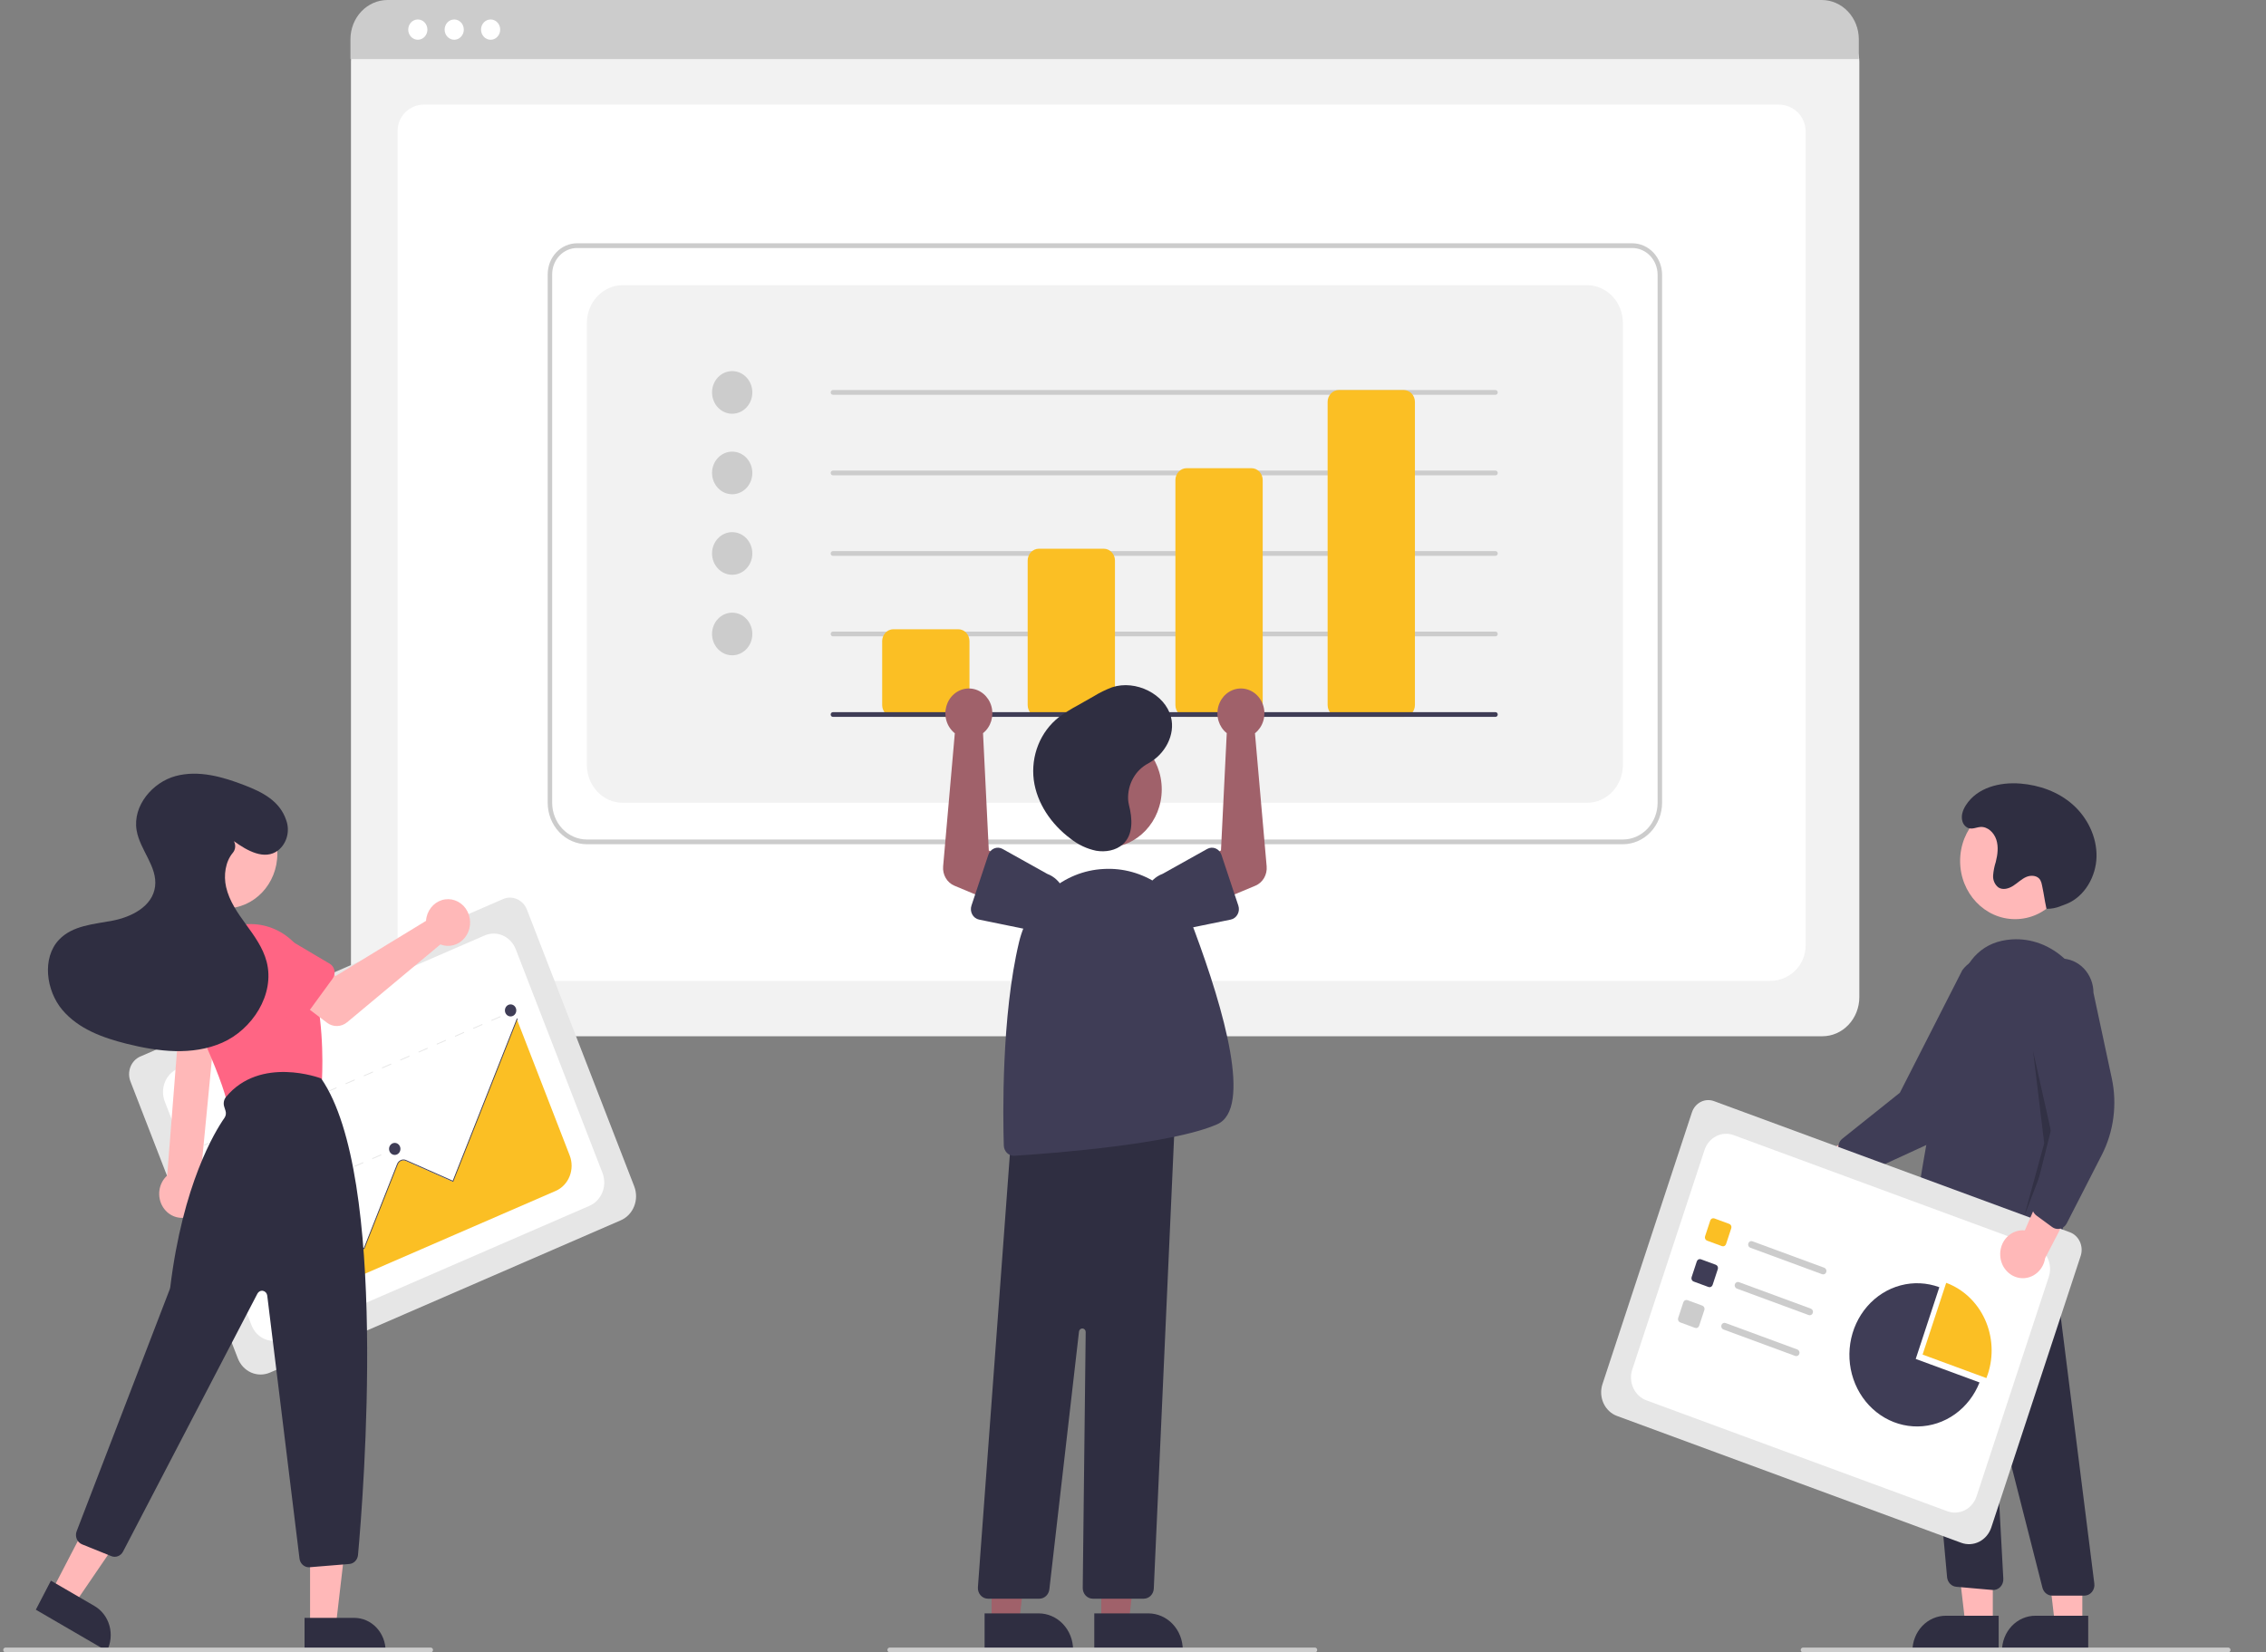 <svg width="351" height="256" viewBox="0 0 351 256" fill="none" xmlns="http://www.w3.org/2000/svg">
<rect x="0" y="0" width="351" height="256" fill="#808080" stroke="none"/>
<g clip-path="url(#clip0)">
<g clip-path="url(#clip1)">
<path d="M282.286 160.549H60.086C58.569 160.548 57.115 159.909 56.043 158.774C54.97 157.639 54.367 156.1 54.365 154.495V9.501C54.366 8.325 54.808 7.198 55.594 6.366C56.38 5.535 57.445 5.067 58.556 5.066H283.744C284.874 5.067 285.958 5.543 286.757 6.389C287.557 7.235 288.006 8.382 288.008 9.578V154.495C288.006 156.1 287.403 157.639 286.33 158.774C285.258 159.909 283.803 160.548 282.286 160.549V160.549Z" fill="#F2F2F2"/>
<path d="M274.181 151.975H67.096C64.06 151.975 61.591 149.528 61.591 146.52V20.257C61.591 18.026 63.421 16.211 65.67 16.211H275.539C277.826 16.211 279.686 18.056 279.686 20.324V146.52C279.686 149.528 277.216 151.975 274.181 151.975Z" fill="white"/>
<path d="M287.928 9.155H54.285V6.073C54.287 4.462 54.893 2.918 55.969 1.78C57.046 0.641 58.505 0.001 60.027 0H282.186C283.708 0.001 285.167 0.641 286.243 1.78C287.32 2.918 287.926 4.462 287.928 6.073V9.155Z" fill="#CCCCCC"/>
<path d="M64.72 6.158C65.54 6.158 66.205 5.455 66.205 4.587C66.205 3.719 65.54 3.015 64.72 3.015C63.899 3.015 63.234 3.719 63.234 4.587C63.234 5.455 63.899 6.158 64.72 6.158Z" fill="white"/>
<path d="M70.357 6.158C71.177 6.158 71.843 5.455 71.843 4.587C71.843 3.719 71.177 3.015 70.357 3.015C69.537 3.015 68.872 3.719 68.872 4.587C68.872 5.455 69.537 6.158 70.357 6.158Z" fill="white"/>
<path d="M75.995 6.158C76.815 6.158 77.48 5.455 77.48 4.587C77.48 3.719 76.815 3.015 75.995 3.015C75.175 3.015 74.51 3.719 74.51 4.587C74.51 5.455 75.175 6.158 75.995 6.158Z" fill="white"/>
<path d="M251.387 130.799H90.905C89.296 130.797 87.754 130.12 86.617 128.916C85.479 127.713 84.839 126.08 84.837 124.378V42.496C84.839 41.223 85.317 40.002 86.168 39.102C87.019 38.202 88.172 37.695 89.375 37.694H252.844C254.066 37.695 255.238 38.21 256.103 39.124C256.967 40.039 257.453 41.279 257.455 42.573V124.378C257.453 126.08 256.813 127.713 255.675 128.916C254.538 130.12 252.996 130.797 251.387 130.799V130.799ZM89.375 38.428C88.356 38.429 87.379 38.858 86.658 39.62C85.937 40.383 85.532 41.417 85.531 42.496V124.378C85.532 125.886 86.099 127.331 87.107 128.398C88.114 129.464 89.48 130.064 90.905 130.065H251.387C252.812 130.064 254.178 129.464 255.185 128.398C256.193 127.331 256.76 125.886 256.761 124.378V42.573C256.76 41.474 256.347 40.42 255.613 39.643C254.878 38.866 253.883 38.429 252.844 38.428H89.375Z" fill="#CCCCCC"/>
<path d="M96.453 124.378H245.839C247.311 124.378 248.722 123.759 249.762 122.658C250.803 121.557 251.387 120.064 251.387 118.507V50.057C251.387 48.5 250.803 47.007 249.762 45.906C248.722 44.805 247.311 44.186 245.839 44.186H96.453C94.982 44.186 93.571 44.805 92.53 45.906C91.49 47.007 90.905 48.5 90.905 50.057V118.507C90.905 120.064 91.49 121.557 92.53 122.658C93.571 123.759 94.982 124.378 96.453 124.378Z" fill="#F2F2F2"/>
<path d="M113.415 64.101C115.139 64.101 116.536 62.622 116.536 60.798C116.536 58.975 115.139 57.496 113.415 57.496C111.692 57.496 110.295 58.975 110.295 60.798C110.295 62.622 111.692 64.101 113.415 64.101Z" fill="#CCCCCC"/>
<path d="M113.415 76.576C115.139 76.576 116.536 75.098 116.536 73.274C116.536 71.45 115.139 69.972 113.415 69.972C111.692 69.972 110.295 71.45 110.295 73.274C110.295 75.098 111.692 76.576 113.415 76.576Z" fill="#CCCCCC"/>
<path d="M113.415 89.052C115.139 89.052 116.536 87.574 116.536 85.75C116.536 83.926 115.139 82.447 113.415 82.447C111.692 82.447 110.295 83.926 110.295 85.75C110.295 87.574 111.692 89.052 113.415 89.052Z" fill="#CCCCCC"/>
<path d="M113.415 101.528C115.139 101.528 116.536 100.049 116.536 98.225C116.536 96.401 115.139 94.923 113.415 94.923C111.692 94.923 110.295 96.401 110.295 98.225C110.295 100.049 111.692 101.528 113.415 101.528Z" fill="#CCCCCC"/>
<path d="M231.651 61.165H129.018C128.926 61.165 128.838 61.127 128.773 61.058C128.708 60.989 128.671 60.896 128.671 60.798C128.671 60.701 128.708 60.608 128.773 60.539C128.838 60.47 128.926 60.432 129.018 60.432H231.651C231.743 60.432 231.831 60.47 231.896 60.539C231.961 60.608 231.998 60.701 231.998 60.798C231.998 60.896 231.961 60.989 231.896 61.058C231.831 61.127 231.743 61.165 231.651 61.165Z" fill="#CCCCCC"/>
<path d="M231.651 73.641H129.018C128.926 73.641 128.838 73.602 128.773 73.534C128.708 73.465 128.671 73.371 128.671 73.274C128.671 73.177 128.708 73.084 128.773 73.015C128.838 72.946 128.926 72.907 129.018 72.907H231.651C231.743 72.907 231.831 72.946 231.896 73.015C231.961 73.084 231.998 73.177 231.998 73.274C231.998 73.371 231.961 73.465 231.896 73.534C231.831 73.602 231.743 73.641 231.651 73.641Z" fill="#CCCCCC"/>
<path d="M231.651 86.117H129.018C128.926 86.117 128.838 86.078 128.773 86.009C128.708 85.94 128.671 85.847 128.671 85.75C128.671 85.652 128.708 85.559 128.773 85.49C128.838 85.421 128.926 85.383 129.018 85.383H231.651C231.743 85.383 231.831 85.421 231.896 85.49C231.961 85.559 231.998 85.652 231.998 85.75C231.998 85.847 231.961 85.94 231.896 86.009C231.831 86.078 231.743 86.117 231.651 86.117Z" fill="#CCCCCC"/>
<path d="M231.651 98.592H129.018C128.926 98.592 128.838 98.554 128.773 98.485C128.708 98.416 128.671 98.323 128.671 98.225C128.671 98.128 128.708 98.035 128.773 97.966C128.838 97.897 128.926 97.858 129.018 97.858H231.651C231.743 97.858 231.831 97.897 231.896 97.966C231.961 98.035 231.998 98.128 231.998 98.225C231.998 98.323 231.961 98.416 231.896 98.485C231.831 98.554 231.743 98.592 231.651 98.592Z" fill="#CCCCCC"/>
<path d="M148.435 111.068H138.38C137.92 111.067 137.48 110.874 137.155 110.53C136.83 110.186 136.647 109.72 136.646 109.233V99.326C136.647 98.84 136.83 98.373 137.155 98.029C137.48 97.686 137.92 97.492 138.38 97.492H148.435C148.895 97.492 149.335 97.686 149.66 98.029C149.985 98.373 150.168 98.84 150.169 99.326V109.233C150.168 109.72 149.985 110.186 149.66 110.53C149.335 110.874 148.895 111.067 148.435 111.068V111.068Z" fill="#FBBF24"/>
<path d="M170.973 111.068H160.917C160.458 111.067 160.017 110.874 159.692 110.53C159.367 110.186 159.184 109.72 159.184 109.233V86.85C159.184 86.364 159.367 85.898 159.692 85.554C160.017 85.21 160.458 85.016 160.917 85.016H170.973C171.432 85.016 171.873 85.21 172.198 85.554C172.523 85.898 172.706 86.364 172.706 86.85V109.233C172.706 109.72 172.523 110.186 172.198 110.53C171.873 110.874 171.432 111.067 170.973 111.068V111.068Z" fill="#FBBF24"/>
<path d="M193.857 111.068H183.802C183.342 111.067 182.901 110.874 182.576 110.53C182.251 110.186 182.069 109.72 182.068 109.233V74.375C182.069 73.888 182.251 73.422 182.576 73.078C182.901 72.734 183.342 72.541 183.802 72.54H193.857C194.317 72.541 194.757 72.734 195.082 73.078C195.407 73.422 195.59 73.888 195.591 74.375V109.233C195.59 109.72 195.407 110.186 195.082 110.53C194.757 110.874 194.317 111.067 193.857 111.068V111.068Z" fill="#FBBF24"/>
<path d="M217.435 111.068H207.38C206.92 111.067 206.48 110.874 206.155 110.53C205.83 110.186 205.647 109.72 205.646 109.233V62.266C205.647 61.78 205.83 61.313 206.155 60.97C206.48 60.626 206.92 60.432 207.38 60.432H217.435C217.895 60.432 218.335 60.626 218.66 60.97C218.985 61.313 219.168 61.78 219.169 62.266V109.233C219.168 109.72 218.985 110.186 218.66 110.53C218.335 110.874 217.895 111.067 217.435 111.068V111.068Z" fill="#FBBF24"/>
<path d="M231.651 111.068H129.018C128.926 111.068 128.838 111.029 128.773 110.96C128.708 110.892 128.671 110.798 128.671 110.701C128.671 110.604 128.708 110.51 128.773 110.442C128.838 110.373 128.926 110.334 129.018 110.334H231.651C231.743 110.334 231.831 110.373 231.896 110.442C231.961 110.51 231.998 110.604 231.998 110.701C231.998 110.798 231.961 110.892 231.896 110.96C231.831 111.029 231.743 111.068 231.651 111.068Z" fill="#3F3D56"/>
<path d="M276.743 179.518C277.024 179.068 277.395 178.688 277.83 178.406C278.264 178.124 278.752 177.947 279.258 177.886C279.765 177.825 280.278 177.882 280.761 178.053C281.244 178.225 281.686 178.506 282.055 178.878L293.066 172.865L292.381 179.64L282.03 184.312C281.399 184.927 280.577 185.276 279.719 185.292C278.86 185.308 278.027 184.991 277.375 184.4C276.723 183.809 276.299 182.986 276.183 182.086C276.066 181.186 276.266 180.272 276.743 179.518Z" fill="#FFB8B8"/>
<path d="M286.217 182.045C285.967 181.837 285.783 181.554 285.689 181.233L284.813 178.239C284.719 177.915 284.721 177.568 284.82 177.245C284.918 176.922 285.108 176.639 285.363 176.433L294.287 169.3L303.953 150.325C304.357 149.774 304.861 149.312 305.434 148.966C306.008 148.62 306.64 148.397 307.295 148.31C307.95 148.223 308.615 148.273 309.252 148.457C309.888 148.642 310.484 148.958 311.006 149.386C311.527 149.815 311.963 150.347 312.29 150.954C312.617 151.561 312.828 152.231 312.91 152.924C312.992 153.617 312.945 154.32 312.77 154.994C312.596 155.668 312.298 156.298 311.893 156.85L306.394 169.131C304.726 172.859 301.835 175.819 298.259 177.459L287.8 182.26C287.599 182.352 287.382 182.398 287.163 182.396C286.943 182.393 286.727 182.342 286.528 182.245C286.417 182.192 286.313 182.124 286.217 182.045V182.045Z" fill="#3F3D56"/>
<path d="M312.136 142.406C316.839 142.406 320.652 138.371 320.652 133.394C320.652 128.417 316.839 124.382 312.136 124.382C307.432 124.382 303.619 128.417 303.619 133.394C303.619 138.371 307.432 142.406 312.136 142.406Z" fill="#FFB8B8"/>
<path d="M308.681 251.617L304.43 251.617L302.409 234.266L308.683 234.266L308.681 251.617Z" fill="#FFB8B8"/>
<path d="M301.394 250.332H309.592V255.794H296.232C296.232 255.077 296.366 254.366 296.625 253.704C296.884 253.041 297.265 252.439 297.744 251.931C298.223 251.424 298.792 251.022 299.419 250.747C300.045 250.473 300.716 250.332 301.394 250.332Z" fill="#2F2E41"/>
<path d="M322.55 251.618L318.3 251.618L316.278 234.266L322.552 234.267L322.55 251.618Z" fill="#FFB8B8"/>
<path d="M315.263 250.332H323.461V255.795H310.102C310.102 255.077 310.235 254.367 310.494 253.704C310.754 253.042 311.134 252.439 311.613 251.932C312.093 251.425 312.662 251.023 313.288 250.748C313.914 250.474 314.585 250.332 315.263 250.332V250.332Z" fill="#2F2E41"/>
<path d="M322.861 247.215L317.879 247.215C317.537 247.214 317.203 247.095 316.931 246.874C316.659 246.653 316.463 246.344 316.373 245.993L309.203 217.849C309.192 217.806 309.165 217.768 309.129 217.743C309.093 217.718 309.05 217.709 309.007 217.716C308.965 217.723 308.927 217.747 308.9 217.783C308.873 217.818 308.86 217.863 308.862 217.908L310.311 244.599C310.324 244.835 310.288 245.072 310.207 245.292C310.127 245.512 310.002 245.712 309.842 245.877C309.682 246.042 309.49 246.168 309.28 246.248C309.07 246.328 308.846 246.359 308.623 246.339L303.024 245.845C302.666 245.813 302.328 245.65 302.07 245.385C301.811 245.12 301.647 244.769 301.604 244.391L296.503 188.344L298.477 189.597L316.968 186.275L324.408 245.346C324.437 245.579 324.419 245.816 324.355 246.041C324.29 246.267 324.181 246.475 324.035 246.652C323.889 246.829 323.708 246.97 323.506 247.068C323.303 247.165 323.083 247.215 322.861 247.215H322.861Z" fill="#2F2E41"/>
<path d="M302.688 194.26C300.648 194.242 298.649 193.647 296.9 192.536C296.631 192.367 296.416 192.116 296.284 191.815C296.151 191.515 296.108 191.179 296.159 190.852C296.81 186.637 300.211 165.017 303.305 153.231C304.565 148.431 307.352 145.845 311.587 145.546C317.783 145.116 323.29 150.246 323.863 156.994C324.874 168.901 320.765 185.817 318.952 192.537C318.882 192.797 318.752 193.034 318.575 193.229C318.398 193.423 318.178 193.568 317.936 193.652C317.693 193.735 317.435 193.754 317.183 193.708C316.932 193.661 316.696 193.55 316.494 193.384L312.798 190.34C312.57 190.157 312.289 190.063 312.003 190.075C311.717 190.088 311.444 190.206 311.232 190.41C308.116 193.351 305.156 194.26 302.688 194.26Z" fill="#3F3D56"/>
<path opacity="0.2" d="M314.914 162.821L318.034 176.764L313.526 188.506L316.647 177.131L314.914 162.821Z" fill="black"/>
<path d="M316.995 140.805C317.752 140.82 318.505 140.676 319.21 140.381C319.52 140.255 319.842 140.151 320.151 140.024C322.884 138.907 324.684 135.827 324.749 132.728C324.814 129.628 323.297 126.62 321.045 124.637C318.792 122.654 315.875 121.636 312.954 121.4C309.807 121.147 306.264 121.991 304.505 124.764C304.037 125.502 303.71 126.398 303.987 127.289C304.07 127.558 304.219 127.799 304.417 127.989C305.203 128.728 305.986 128.172 306.786 128.123C307.886 128.056 308.874 128.998 309.23 130.102C309.585 131.206 309.428 132.422 309.142 133.548C308.923 134.225 308.785 134.929 308.731 135.643C308.708 136.001 308.772 136.359 308.916 136.684C309.06 137.008 309.281 137.289 309.556 137.498C310.244 137.938 311.146 137.683 311.834 137.244C312.522 136.805 313.117 136.195 313.86 135.871C314.603 135.548 315.601 135.62 316.034 136.337C316.171 136.597 316.264 136.882 316.309 137.176C316.696 139.046 316.607 138.936 316.995 140.805V140.805Z" fill="#2F2E41"/>
<path d="M303.795 239.03L250.469 219.377C249.554 219.038 248.803 218.329 248.381 217.406C247.959 216.482 247.901 215.419 248.219 214.45L262.076 172.342C262.31 171.633 262.801 171.051 263.44 170.723C264.08 170.396 264.816 170.351 265.487 170.597L320.616 190.915C321.298 191.167 321.857 191.695 322.172 192.384C322.486 193.072 322.529 193.864 322.293 194.586L308.45 236.648C308.131 237.617 307.461 238.411 306.588 238.858C305.715 239.304 304.711 239.366 303.795 239.03V239.03Z" fill="#E6E6E6"/>
<path d="M255.019 216.957L301.649 234.142C302.537 234.469 303.512 234.41 304.358 233.977C305.205 233.544 305.854 232.773 306.164 231.833L317.353 197.831C317.663 196.891 317.606 195.86 317.197 194.964C316.788 194.068 316.059 193.381 315.171 193.054L268.541 175.868C267.653 175.541 266.679 175.601 265.832 176.034C264.986 176.467 264.336 177.238 264.027 178.178L252.837 212.18C252.684 212.645 252.619 213.138 252.646 213.63C252.673 214.122 252.791 214.603 252.994 215.047C253.196 215.49 253.479 215.887 253.827 216.215C254.175 216.543 254.58 216.795 255.019 216.957Z" fill="white"/>
<path d="M266.729 193.067L264.42 192.216C264.294 192.17 264.192 192.073 264.134 191.947C264.076 191.82 264.068 191.675 264.112 191.542L264.916 189.098C264.96 188.966 265.051 188.857 265.171 188.796C265.29 188.735 265.428 188.727 265.553 188.773L267.862 189.624C267.987 189.67 268.09 189.767 268.148 189.893C268.206 190.02 268.214 190.165 268.17 190.298L267.366 192.741C267.322 192.874 267.23 192.983 267.111 193.044C266.992 193.105 266.854 193.113 266.729 193.067V193.067Z" fill="#FBBF24"/>
<path d="M264.645 199.399L262.336 198.548C262.211 198.502 262.108 198.405 262.05 198.278C261.993 198.152 261.985 198.007 262.028 197.874L262.832 195.43C262.876 195.298 262.968 195.189 263.087 195.128C263.207 195.067 263.344 195.058 263.469 195.104L265.779 195.955C265.904 196.002 266.006 196.099 266.064 196.225C266.122 196.351 266.13 196.497 266.086 196.629L265.282 199.073C265.238 199.206 265.147 199.314 265.027 199.376C264.908 199.437 264.771 199.445 264.645 199.399V199.399Z" fill="#3F3D56"/>
<path d="M262.562 205.731L260.252 204.88C260.127 204.833 260.024 204.736 259.967 204.61C259.909 204.484 259.901 204.338 259.944 204.206L260.749 201.762C260.792 201.629 260.884 201.521 261.003 201.46C261.123 201.399 261.26 201.39 261.385 201.436L263.695 202.287C263.82 202.334 263.923 202.431 263.98 202.557C264.038 202.683 264.046 202.829 264.003 202.961L263.198 205.405C263.155 205.538 263.063 205.646 262.944 205.707C262.824 205.768 262.687 205.777 262.562 205.731V205.731Z" fill="#CCCCCC"/>
<path d="M282.247 197.416L271.12 193.315C271.058 193.293 271 193.257 270.951 193.211C270.902 193.165 270.862 193.109 270.833 193.046C270.805 192.983 270.788 192.915 270.784 192.846C270.78 192.776 270.789 192.707 270.811 192.641C270.833 192.575 270.866 192.515 270.91 192.463C270.954 192.411 271.007 192.368 271.066 192.338C271.125 192.308 271.19 192.29 271.255 192.287C271.321 192.283 271.387 192.293 271.449 192.316L282.576 196.416C282.638 196.439 282.695 196.475 282.745 196.521C282.794 196.567 282.834 196.623 282.863 196.686C282.891 196.748 282.908 196.816 282.912 196.886C282.916 196.955 282.907 197.025 282.885 197.091C282.863 197.157 282.83 197.217 282.786 197.269C282.742 197.321 282.689 197.363 282.63 197.394C282.57 197.424 282.506 197.441 282.44 197.445C282.375 197.449 282.309 197.439 282.247 197.416V197.416Z" fill="#CCCCCC"/>
<path d="M280.163 203.748L269.036 199.647C268.911 199.601 268.808 199.504 268.75 199.378C268.693 199.251 268.685 199.106 268.728 198.973C268.772 198.841 268.864 198.732 268.983 198.671C269.102 198.61 269.24 198.601 269.365 198.647L280.492 202.748C280.554 202.771 280.611 202.806 280.661 202.853C280.71 202.899 280.75 202.955 280.779 203.018C280.807 203.08 280.824 203.148 280.828 203.218C280.832 203.287 280.822 203.357 280.801 203.422C280.779 203.488 280.745 203.549 280.702 203.601C280.658 203.653 280.605 203.695 280.546 203.725C280.486 203.755 280.422 203.773 280.356 203.777C280.291 203.781 280.225 203.771 280.163 203.748V203.748Z" fill="#CCCCCC"/>
<path d="M278.08 210.08L266.953 205.979C266.827 205.933 266.725 205.836 266.667 205.709C266.609 205.583 266.601 205.438 266.645 205.305C266.689 205.172 266.78 205.064 266.9 205.003C267.019 204.941 267.156 204.933 267.282 204.979L278.409 209.08C278.534 209.126 278.637 209.223 278.694 209.349C278.752 209.476 278.76 209.621 278.716 209.754C278.673 209.886 278.581 209.995 278.462 210.056C278.342 210.118 278.205 210.126 278.08 210.08V210.08Z" fill="#CCCCCC"/>
<path d="M307.69 213.51C307.771 213.305 307.847 213.095 307.918 212.882C308.832 210.103 308.666 207.053 307.456 204.404C306.246 201.755 304.09 199.723 301.464 198.755L297.807 209.868L307.69 213.51Z" fill="#FBBF24"/>
<path d="M296.743 210.544L300.401 199.431C298.468 198.718 296.38 198.62 294.396 199.148C292.411 199.676 290.615 200.808 289.231 202.403C287.846 203.998 286.933 205.987 286.604 208.124C286.275 210.262 286.544 212.455 287.378 214.433C288.213 216.41 289.576 218.086 291.3 219.254C293.023 220.421 295.032 221.03 297.079 221.004C299.125 220.977 301.12 220.318 302.816 219.107C304.513 217.895 305.837 216.185 306.626 214.186L296.743 210.544Z" fill="#3F3D56"/>
<path d="M309.836 194.602C309.795 194.065 309.866 193.524 310.043 193.018C310.221 192.513 310.501 192.054 310.864 191.675C311.226 191.297 311.663 191.007 312.144 190.826C312.624 190.645 313.136 190.578 313.643 190.63L318.8 178.707L322.213 184.486L316.792 194.921C316.654 195.818 316.21 196.63 315.545 197.203C314.879 197.776 314.038 198.071 313.18 198.031C312.323 197.992 311.509 197.621 310.893 196.989C310.276 196.357 309.901 195.508 309.836 194.602V194.602Z" fill="#FFB8B8"/>
<path d="M318.765 190.403C318.447 190.404 318.137 190.301 317.876 190.11L315.441 188.326C315.178 188.132 314.977 187.858 314.866 187.539C314.755 187.221 314.739 186.874 314.821 186.546L317.683 175.105L314.223 153.862C314.219 153.163 314.345 152.47 314.595 151.823C314.844 151.175 315.211 150.586 315.676 150.089C316.141 149.592 316.693 149.197 317.302 148.926C317.911 148.656 318.565 148.514 319.225 148.511C319.886 148.508 320.54 148.642 321.152 148.907C321.763 149.171 322.32 149.561 322.789 150.053C323.258 150.545 323.63 151.13 323.886 151.775C324.141 152.42 324.273 153.112 324.276 153.811L327.111 167.066C327.972 171.088 327.423 175.305 325.566 178.932L320.136 189.539C320.032 189.743 319.888 189.921 319.714 190.062C319.54 190.203 319.34 190.304 319.127 190.358C319.008 190.388 318.887 190.404 318.765 190.403V190.403Z" fill="#3F3D56"/>
<path d="M345.153 256H279.274C279.182 256 279.094 255.961 279.029 255.893C278.964 255.824 278.927 255.73 278.927 255.633C278.927 255.536 278.964 255.442 279.029 255.374C279.094 255.305 279.182 255.266 279.274 255.266H345.153C345.245 255.266 345.333 255.305 345.398 255.374C345.463 255.442 345.5 255.536 345.5 255.633C345.5 255.73 345.463 255.824 345.398 255.893C345.333 255.961 345.245 256 345.153 256Z" fill="#CCCCCC"/>
<path d="M170.587 251.435L174.838 251.434L176.86 234.083H170.586L170.587 251.435Z" fill="#A0616A"/>
<path d="M169.503 249.966L177.874 249.966H177.874C178.575 249.966 179.269 250.112 179.916 250.395C180.563 250.679 181.152 251.095 181.647 251.619C182.142 252.143 182.535 252.766 182.803 253.451C183.072 254.136 183.21 254.87 183.21 255.611V255.795L169.503 255.795L169.503 249.966Z" fill="#2F2E41"/>
<path d="M153.597 251.435L157.848 251.434L159.87 234.083H153.596L153.597 251.435Z" fill="#A0616A"/>
<path d="M152.513 249.966L160.884 249.966H160.885C161.585 249.966 162.279 250.112 162.926 250.395C163.574 250.679 164.162 251.095 164.657 251.619C165.153 252.143 165.546 252.766 165.814 253.451C166.082 254.136 166.22 254.87 166.22 255.611V255.795L152.513 255.795L152.513 249.966Z" fill="#2F2E41"/>
<path d="M171.436 131.309C176.139 131.309 179.952 127.274 179.952 122.297C179.952 117.319 176.139 113.284 171.436 113.284C166.732 113.284 162.919 117.319 162.919 122.297C162.919 127.274 166.732 131.309 171.436 131.309Z" fill="#A0616A"/>
<path d="M177.162 247.69H169.274C169.067 247.69 168.863 247.646 168.673 247.562C168.482 247.478 168.309 247.354 168.164 247.199C168.019 247.044 167.904 246.859 167.827 246.656C167.75 246.454 167.711 246.237 167.714 246.019L168.172 206.379C168.174 206.238 168.124 206.102 168.034 205.998C167.944 205.895 167.82 205.832 167.687 205.823C167.554 205.813 167.423 205.858 167.321 205.948C167.218 206.037 167.152 206.165 167.136 206.305L162.545 246.238C162.498 246.638 162.315 247.007 162.03 247.274C161.745 247.542 161.377 247.689 160.996 247.69H153.032C152.817 247.69 152.604 247.643 152.407 247.552C152.209 247.46 152.032 247.327 151.886 247.16C151.74 246.993 151.628 246.795 151.558 246.58C151.487 246.365 151.459 246.137 151.476 245.91L156.735 174.698L156.878 174.681L182.061 171.803L178.721 246.117C178.702 246.541 178.53 246.941 178.24 247.234C177.949 247.527 177.564 247.69 177.162 247.69V247.69Z" fill="#2F2E41"/>
<path d="M157.042 179.07C156.637 179.069 156.249 178.901 155.959 178.603C155.669 178.304 155.499 177.898 155.487 177.47C155.35 172.968 155.114 157.387 157.852 145.949C158.6 142.824 160.277 140.037 162.637 137.999C164.997 135.962 167.914 134.781 170.956 134.633V134.633C173.951 134.46 176.921 135.29 179.446 137.004C181.97 138.718 183.92 141.229 185.019 144.182C189.622 156.549 193.971 171.792 188.55 174.183C181.443 177.316 162.71 178.713 157.137 179.066C157.105 179.068 157.073 179.07 157.042 179.07Z" fill="#3F3D56"/>
<path d="M189.59 113.188C189.724 113.333 189.868 113.468 190.022 113.589L189.128 131.762L185.41 133.776L187.549 140.112L194.46 137.223C195.018 136.989 195.49 136.571 195.804 136.029C196.118 135.488 196.258 134.854 196.202 134.221L194.392 113.607C194.984 113.139 195.428 112.492 195.664 111.751C195.901 111.01 195.918 110.21 195.714 109.458C195.51 108.706 195.095 108.038 194.524 107.542C193.952 107.046 193.251 106.746 192.515 106.681C191.778 106.617 191.04 106.792 190.4 107.182C189.759 107.572 189.246 108.159 188.929 108.866C188.611 109.572 188.504 110.364 188.623 111.136C188.741 111.908 189.078 112.624 189.59 113.188V113.188Z" fill="#A0616A"/>
<path d="M189.199 132.438L191.815 140.305C191.889 140.529 191.917 140.767 191.897 141.003C191.876 141.239 191.808 141.468 191.696 141.674C191.585 141.88 191.433 142.058 191.25 142.196C191.068 142.334 190.86 142.429 190.639 142.474L182.926 144.055C181.842 144.451 180.653 144.377 179.621 143.847C178.588 143.318 177.797 142.376 177.419 141.23C177.041 140.083 177.109 138.825 177.606 137.731C178.104 136.637 178.991 135.797 180.073 135.394L186.999 131.526C187.197 131.415 187.416 131.351 187.64 131.338C187.864 131.324 188.088 131.362 188.296 131.449C188.505 131.536 188.694 131.669 188.849 131.839C189.005 132.01 189.124 132.214 189.199 132.438V132.438Z" fill="#3F3D56"/>
<path d="M152.702 113.188C152.568 113.333 152.424 113.468 152.27 113.589L153.164 131.762L156.882 133.776L154.743 140.112L147.833 137.223C147.274 136.989 146.803 136.571 146.488 136.029C146.174 135.488 146.034 134.854 146.09 134.221L147.9 113.607C147.308 113.139 146.864 112.492 146.628 111.751C146.392 111.01 146.374 110.21 146.578 109.458C146.782 108.706 147.197 108.038 147.769 107.542C148.34 107.046 149.041 106.746 149.777 106.681C150.514 106.617 151.252 106.792 151.892 107.182C152.533 107.572 153.046 108.159 153.364 108.866C153.681 109.572 153.788 110.364 153.67 111.136C153.551 111.908 153.214 112.624 152.702 113.188H152.702Z" fill="#A0616A"/>
<path d="M153.996 131.449C154.205 131.362 154.429 131.324 154.653 131.337C154.877 131.351 155.095 131.415 155.293 131.526L162.219 135.394C163.301 135.797 164.189 136.637 164.686 137.731C165.184 138.825 165.251 140.083 164.874 141.23C164.496 142.376 163.704 143.317 162.672 143.847C161.639 144.376 160.451 144.451 159.366 144.054L151.653 142.474C151.433 142.429 151.224 142.334 151.042 142.196C150.86 142.058 150.708 141.88 150.596 141.674C150.485 141.468 150.416 141.239 150.396 141.003C150.375 140.767 150.403 140.529 150.478 140.305L153.094 132.438C153.168 132.214 153.287 132.01 153.443 131.839C153.599 131.668 153.787 131.535 153.996 131.449V131.449Z" fill="#3F3D56"/>
<path d="M174.743 123.833C174.698 122.683 174.971 121.545 175.528 120.556C176.084 119.568 176.901 118.773 177.878 118.267C180.466 116.853 182.093 113.837 181.38 111.082C180.468 107.556 175.933 105.27 172.259 106.483C171.265 106.856 170.306 107.328 169.395 107.891L166.994 109.253C165.969 109.796 164.98 110.414 164.035 111.102C162.62 112.205 161.511 113.691 160.823 115.403C160.136 117.116 159.896 118.992 160.128 120.836C160.6 124.421 162.818 127.708 165.855 129.958C167.016 130.877 168.357 131.508 169.779 131.805C171.235 132.058 172.855 131.77 173.919 130.812C175.582 129.315 175.41 126.809 174.873 124.715C174.801 124.426 174.758 124.131 174.743 123.833Z" fill="#2F2E41"/>
<path d="M203.686 256H137.807C137.715 256 137.626 255.961 137.561 255.893C137.496 255.824 137.46 255.73 137.46 255.633C137.46 255.536 137.496 255.442 137.561 255.374C137.626 255.305 137.715 255.266 137.807 255.266H203.686C203.778 255.266 203.866 255.305 203.931 255.374C203.996 255.442 204.033 255.536 204.033 255.633C204.033 255.73 203.996 255.824 203.931 255.893C203.866 255.961 203.778 256 203.686 256Z" fill="#CCCCCC"/>
<path d="M96.167 189.062L41.807 212.662C40.874 213.066 39.827 213.061 38.896 212.65C37.966 212.238 37.227 211.452 36.844 210.465L20.203 167.541C19.924 166.817 19.927 166.005 20.212 165.284C20.497 164.562 21.041 163.99 21.724 163.692L77.921 139.295C78.617 138.994 79.397 138.997 80.091 139.304C80.784 139.611 81.335 140.196 81.621 140.932L98.243 183.809C98.625 184.797 98.62 185.905 98.231 186.89C97.842 187.875 97.1 188.656 96.167 189.062V189.062Z" fill="#E6E6E6"/>
<path d="M43.776 207.455L91.31 186.819C92.216 186.426 92.936 185.669 93.314 184.713C93.691 183.758 93.695 182.683 93.323 181.725L79.886 147.064C79.702 146.59 79.432 146.159 79.091 145.795C78.749 145.431 78.343 145.142 77.897 144.944C77.45 144.746 76.97 144.644 76.486 144.642C76.001 144.64 75.521 144.74 75.073 144.934L27.539 165.571C27.091 165.765 26.683 166.051 26.34 166.413C25.996 166.774 25.723 167.203 25.536 167.676C25.349 168.149 25.252 168.657 25.25 169.169C25.249 169.682 25.342 170.19 25.526 170.664L38.963 205.325C39.147 205.8 39.417 206.231 39.759 206.595C40.1 206.959 40.506 207.248 40.953 207.445C41.4 207.643 41.879 207.746 42.364 207.748C42.848 207.749 43.328 207.65 43.776 207.455V207.455Z" fill="white"/>
<path d="M79.623 156.517L78.924 156.82L78.972 156.944L79.671 156.64L79.623 156.517Z" fill="#E6E6E6"/>
<path d="M77.56 157.556L76.149 158.169L76.101 158.046L77.513 157.433L77.56 157.556ZM74.737 158.782L73.325 159.395L73.277 159.272L74.689 158.659L74.737 158.782ZM71.913 160.008L70.501 160.621L70.454 160.498L71.865 159.885L71.913 160.008ZM69.09 161.234L67.678 161.847L67.63 161.724L69.042 161.111L69.09 161.234ZM66.266 162.46L64.854 163.073L64.806 162.95L66.218 162.337L66.266 162.46ZM63.442 163.686L62.03 164.299L61.983 164.175L63.395 163.562L63.442 163.686ZM60.619 164.912L59.207 165.524L59.159 165.401L60.571 164.788L60.619 164.912ZM57.795 166.137L56.383 166.75L56.335 166.627L57.747 166.014L57.795 166.137ZM54.971 167.363L53.56 167.976L53.512 167.853L54.924 167.24L54.971 167.363ZM52.148 168.589L50.736 169.202L50.688 169.079L52.1 168.466L52.148 168.589ZM49.324 169.815L47.912 170.428L47.864 170.305L49.276 169.692L49.324 169.815ZM46.501 171.041L45.089 171.654L45.041 171.531L46.453 170.918L46.501 171.041ZM43.677 172.267L42.265 172.88L42.217 172.756L43.629 172.143L43.677 172.267ZM40.853 173.493L39.441 174.106L39.394 173.982L40.805 173.369L40.853 173.493ZM38.03 174.718L36.618 175.331L36.57 175.208L37.982 174.595L38.03 174.718ZM35.206 175.944L33.794 176.557L33.746 176.434L35.158 175.821L35.206 175.944Z" fill="#E6E6E6"/>
<path d="M32.335 177.047L31.636 177.35L31.684 177.474L32.383 177.17L32.335 177.047Z" fill="#E6E6E6"/>
<path d="M61.122 177.942L60.423 178.245L60.471 178.368L61.169 178.065L61.122 177.942Z" fill="#E6E6E6"/>
<path d="M59.08 178.972L57.689 179.576L57.641 179.453L59.032 178.849L59.08 178.972ZM56.298 180.18L54.907 180.784L54.859 180.66L56.25 180.056L56.298 180.18ZM53.516 181.387L52.126 181.991L52.078 181.868L53.469 181.264L53.516 181.387ZM50.735 182.595L49.344 183.199L49.296 183.076L50.687 182.472L50.735 182.595ZM47.953 183.803L46.562 184.407L46.514 184.283L47.905 183.679L47.953 183.803ZM45.171 185.01L43.781 185.614L43.733 185.491L45.123 184.887L45.171 185.01ZM42.39 186.218L40.999 186.822L40.951 186.699L42.342 186.095L42.39 186.218ZM39.608 187.426L38.217 188.029L38.169 187.906L39.56 187.302L39.608 187.426Z" fill="#E6E6E6"/>
<path d="M36.779 188.51L36.08 188.813L36.128 188.937L36.827 188.633L36.779 188.51Z" fill="#E6E6E6"/>
<path d="M49.597 189.281L48.898 189.585L48.946 189.708L49.645 189.405L49.597 189.281Z" fill="#E6E6E6"/>
<path d="M47.515 190.329L46.084 190.95L46.036 190.827L47.467 190.206L47.515 190.329ZM44.653 191.572L43.222 192.193L43.174 192.07L44.605 191.448L44.653 191.572ZM41.791 192.814L40.36 193.435L40.312 193.312L41.743 192.691L41.791 192.814Z" fill="#E6E6E6"/>
<path d="M38.881 193.933L38.182 194.237L38.23 194.36L38.929 194.057L38.881 193.933Z" fill="#E6E6E6"/>
<path d="M53.185 198.536L52.486 198.84L52.533 198.963L53.232 198.66L53.185 198.536Z" fill="#E6E6E6"/>
<path d="M51.103 199.584L49.672 200.206L49.624 200.082L51.055 199.461L51.103 199.584ZM48.241 200.827L46.81 201.448L46.762 201.325L48.193 200.704L48.241 200.827ZM45.379 202.069L43.948 202.691L43.9 202.567L45.331 201.946L45.379 202.069Z" fill="#E6E6E6"/>
<path d="M42.469 203.189L41.77 203.492L41.818 203.615L42.517 203.312L42.469 203.189Z" fill="#E6E6E6"/>
<path d="M45.795 201.999L86.077 184.511C87.052 184.087 87.827 183.27 88.234 182.241C88.641 181.212 88.645 180.054 88.246 179.021L80.107 158.027L80.029 158.064L70.144 183.076L62.812 179.833C62.677 179.772 62.53 179.746 62.384 179.756C62.237 179.765 62.095 179.811 61.968 179.888C61.777 180.01 61.629 180.195 61.547 180.414L56.367 193.522L51.006 191.15C50.891 191.099 50.767 191.072 50.641 191.072C50.516 191.071 50.392 191.097 50.276 191.148C50.159 191.198 50.054 191.272 49.965 191.365C49.876 191.459 49.805 191.57 49.757 191.693C49.723 191.782 46.417 200.363 45.795 201.999Z" fill="#FBBF24"/>
<path d="M45.671 202.197L45.555 202.146L49.7 191.656C49.809 191.379 50.018 191.16 50.281 191.046C50.543 190.932 50.838 190.933 51.1 191.049L56.354 193.374L61.505 180.339C61.615 180.062 61.824 179.842 62.087 179.728C62.349 179.615 62.644 179.615 62.906 179.731L70.131 182.929L80.067 157.785L80.183 157.837L70.199 183.103L62.857 179.854C62.742 179.803 62.62 179.777 62.496 179.777C62.372 179.776 62.249 179.801 62.134 179.851C62.02 179.901 61.915 179.974 61.827 180.067C61.739 180.159 61.669 180.269 61.622 180.39L56.422 193.548L51.051 191.171C50.82 191.07 50.56 191.069 50.329 191.169C50.097 191.27 49.913 191.464 49.816 191.708L45.671 202.197Z" fill="#3F3D56"/>
<path d="M49.621 190.275C50.108 190.275 50.502 189.858 50.502 189.343C50.502 188.828 50.108 188.41 49.621 188.41C49.134 188.41 48.739 188.828 48.739 189.343C48.739 189.858 49.134 190.275 49.621 190.275Z" fill="#3F3D56"/>
<path d="M61.146 178.936C61.632 178.936 62.027 178.518 62.027 178.003C62.027 177.488 61.632 177.071 61.146 177.071C60.659 177.071 60.264 177.488 60.264 178.003C60.264 178.518 60.659 178.936 61.146 178.936Z" fill="#3F3D56"/>
<path d="M79.092 157.478C79.578 157.478 79.973 157.061 79.973 156.546C79.973 156.03 79.578 155.613 79.092 155.613C78.605 155.613 78.21 156.03 78.21 156.546C78.21 157.061 78.605 157.478 79.092 157.478Z" fill="#3F3D56"/>
<path d="M29.765 188.285C30.223 188.043 30.625 187.699 30.944 187.275C31.263 186.851 31.49 186.359 31.609 185.832C31.729 185.306 31.737 184.758 31.635 184.227C31.532 183.697 31.321 183.196 31.017 182.761L33.634 155.68H27.977L25.897 182.124C25.241 182.714 24.812 183.539 24.692 184.442C24.572 185.344 24.768 186.263 25.245 187.022C25.722 187.781 26.445 188.329 27.278 188.562C28.111 188.795 28.996 188.696 29.765 188.285Z" fill="#FFB8B8"/>
<path d="M34.958 140.735C39.378 140.735 42.961 136.943 42.961 132.266C42.961 127.589 39.378 123.798 34.958 123.798C30.538 123.798 26.955 127.589 26.955 132.266C26.955 136.943 30.538 140.735 34.958 140.735Z" fill="#FFB8B8"/>
<path d="M36.465 171.452C36.145 171.451 35.833 171.34 35.578 171.135C35.323 170.929 35.139 170.641 35.054 170.314C34.413 167.849 32.745 163.681 30.096 157.925C29.499 156.624 29.168 155.204 29.125 153.758C29.083 152.312 29.33 150.873 29.85 149.535C30.37 148.198 31.151 146.991 32.143 145.995C33.134 144.999 34.313 144.237 35.603 143.757C36.825 143.301 38.122 143.108 39.416 143.191C40.709 143.274 41.974 143.63 43.136 144.239C44.297 144.849 45.331 145.698 46.176 146.738C47.022 147.777 47.662 148.986 48.059 150.292C50.111 157.103 50.012 164.399 49.874 167.219C49.857 167.559 49.735 167.883 49.527 168.143C49.319 168.402 49.037 168.582 48.723 168.655L36.779 171.416C36.676 171.44 36.571 171.452 36.465 171.452Z" fill="#FF6584"/>
<path d="M48.031 251.87H52.025L53.926 235.565L48.03 235.565L48.031 251.87Z" fill="#FFB8B8"/>
<path d="M59.729 255.795L47.175 255.795L47.175 250.662L54.879 250.662C55.516 250.662 56.146 250.795 56.735 251.052C57.323 251.31 57.858 251.688 58.309 252.165C58.759 252.642 59.116 253.208 59.36 253.83C59.604 254.453 59.729 255.121 59.729 255.795Z" fill="#2F2E41"/>
<path d="M8.087 246.392L11.588 248.428L20.676 235.109L15.51 232.103L8.087 246.392Z" fill="#FFB8B8"/>
<path d="M16.552 255.795L5.55 249.395L7.887 244.897L14.638 248.824C15.765 249.48 16.6 250.583 16.959 251.89C17.318 253.198 17.171 254.602 16.552 255.795V255.795V255.795Z" fill="#2F2E41"/>
<path d="M47.844 242.82C47.488 242.82 47.145 242.682 46.877 242.433C46.61 242.185 46.437 241.841 46.392 241.468L41.396 200.73C41.374 200.55 41.298 200.381 41.181 200.249C41.063 200.117 40.909 200.028 40.74 199.994C40.571 199.96 40.397 199.983 40.241 200.061C40.086 200.138 39.958 200.265 39.875 200.424L19.055 240.398C18.883 240.724 18.606 240.975 18.275 241.103C17.944 241.232 17.579 241.23 17.249 241.099L12.711 239.269C12.528 239.196 12.361 239.084 12.22 238.942C12.079 238.799 11.966 238.628 11.888 238.438C11.81 238.249 11.769 238.045 11.767 237.838C11.764 237.631 11.801 237.426 11.875 237.235L26.297 199.741C26.334 199.646 26.358 199.546 26.371 199.444C28.324 183.444 33.295 175.308 34.771 173.195C34.879 173.04 34.95 172.859 34.978 172.669C35.006 172.479 34.991 172.284 34.933 172.101L34.73 171.457C34.649 171.201 34.632 170.927 34.682 170.662C34.731 170.398 34.845 170.151 35.012 169.948C40.333 163.534 49.608 167.034 49.701 167.07L49.747 167.088L49.776 167.13C60.176 182.223 56.331 231.244 55.455 240.918C55.422 241.282 55.269 241.621 55.022 241.877C54.776 242.132 54.452 242.287 54.108 242.314L47.958 242.816C47.92 242.819 47.882 242.82 47.844 242.82Z" fill="#2F2E41"/>
<path d="M66.07 142.104C66.029 142.29 66.003 142.479 65.992 142.669L51.995 151.214L48.593 149.142L44.966 154.166L50.652 158.455C51.111 158.801 51.664 158.981 52.228 158.966C52.792 158.951 53.336 158.744 53.779 158.374L68.212 146.325C68.863 146.58 69.573 146.619 70.246 146.437C70.919 146.255 71.523 145.861 71.979 145.306C72.435 144.752 72.721 144.064 72.798 143.333C72.876 142.603 72.741 141.865 72.412 141.217C72.084 140.57 71.577 140.044 70.958 139.709C70.34 139.374 69.64 139.246 68.952 139.342C68.263 139.438 67.618 139.754 67.104 140.247C66.589 140.741 66.228 141.388 66.07 142.104V142.104Z" fill="#FFB8B8"/>
<path d="M51.527 151.619L47.003 157.823C46.874 158 46.711 158.145 46.525 158.249C46.338 158.352 46.133 158.413 45.923 158.425C45.712 158.437 45.502 158.401 45.306 158.319C45.11 158.238 44.932 158.112 44.786 157.952L39.665 152.324C38.816 151.622 38.264 150.592 38.13 149.46C37.997 148.328 38.293 147.186 38.954 146.285C39.615 145.384 40.587 144.797 41.657 144.653C42.726 144.509 43.806 144.819 44.659 145.516L51.082 149.317C51.266 149.426 51.425 149.575 51.55 149.755C51.674 149.935 51.76 150.142 51.803 150.36C51.845 150.579 51.842 150.804 51.794 151.021C51.747 151.239 51.656 151.442 51.527 151.619V151.619Z" fill="#FF6584"/>
<path d="M33.994 162.398L26.707 161.006C26.499 160.966 26.302 160.88 26.13 160.752C25.957 160.625 25.812 160.46 25.704 160.268C25.597 160.076 25.531 159.861 25.509 159.64C25.487 159.418 25.511 159.194 25.578 158.982L27.941 151.58C28.138 150.459 28.748 149.466 29.636 148.819C30.524 148.173 31.619 147.925 32.679 148.131C33.739 148.337 34.679 148.98 35.292 149.918C35.906 150.857 36.142 152.014 35.95 153.137L35.72 160.92C35.713 161.143 35.661 161.362 35.568 161.562C35.474 161.761 35.341 161.937 35.177 162.078C35.013 162.218 34.823 162.319 34.618 162.374C34.414 162.43 34.201 162.438 33.994 162.398H33.994Z" fill="#FF6584"/>
<path d="M36.225 130.318C38.282 131.808 40.983 133.339 43.083 131.753C43.74 131.223 44.218 130.483 44.444 129.642C44.67 128.802 44.633 127.906 44.338 127.09C43.332 124.045 40.568 122.705 37.925 121.678C34.49 120.343 30.749 119.28 27.202 120.237C23.655 121.193 20.521 124.827 21.161 128.64C21.676 131.707 24.41 134.259 24.021 137.347C23.631 140.454 20.329 142.09 17.413 142.645C14.498 143.2 11.236 143.379 9.14 145.595C6.468 148.422 7.135 153.475 9.65 156.46C12.165 159.444 15.96 160.797 19.638 161.717C24.51 162.936 29.78 163.576 34.408 161.554C39.036 159.531 42.637 154.087 41.297 148.982C40.73 146.826 39.396 145.003 38.107 143.229C36.818 141.455 35.513 139.6 35.021 137.423C34.611 135.609 34.914 133.503 36.051 132.143C36.258 131.904 36.388 131.603 36.423 131.282C36.458 130.96 36.395 130.636 36.245 130.354L36.225 130.318Z" fill="#2F2E41"/>
<path d="M66.726 256H0.847C0.755 256 0.667 255.961 0.602 255.893C0.537 255.824 0.5 255.73 0.5 255.633C0.5 255.536 0.537 255.442 0.602 255.374C0.667 255.305 0.755 255.266 0.847 255.266H66.726C66.818 255.266 66.906 255.305 66.971 255.374C67.036 255.442 67.073 255.536 67.073 255.633C67.073 255.73 67.036 255.824 66.971 255.893C66.906 255.961 66.818 256 66.726 256Z" fill="#CCCCCC"/>
</g>
</g>
<defs>
<clipPath id="clip0">
<rect width="350" height="256" fill="white" transform="translate(0.5)"/>
</clipPath>
<clipPath id="clip1">
<rect width="345" height="256" fill="white" transform="translate(0.5)"/>
</clipPath>
</defs>
</svg>
